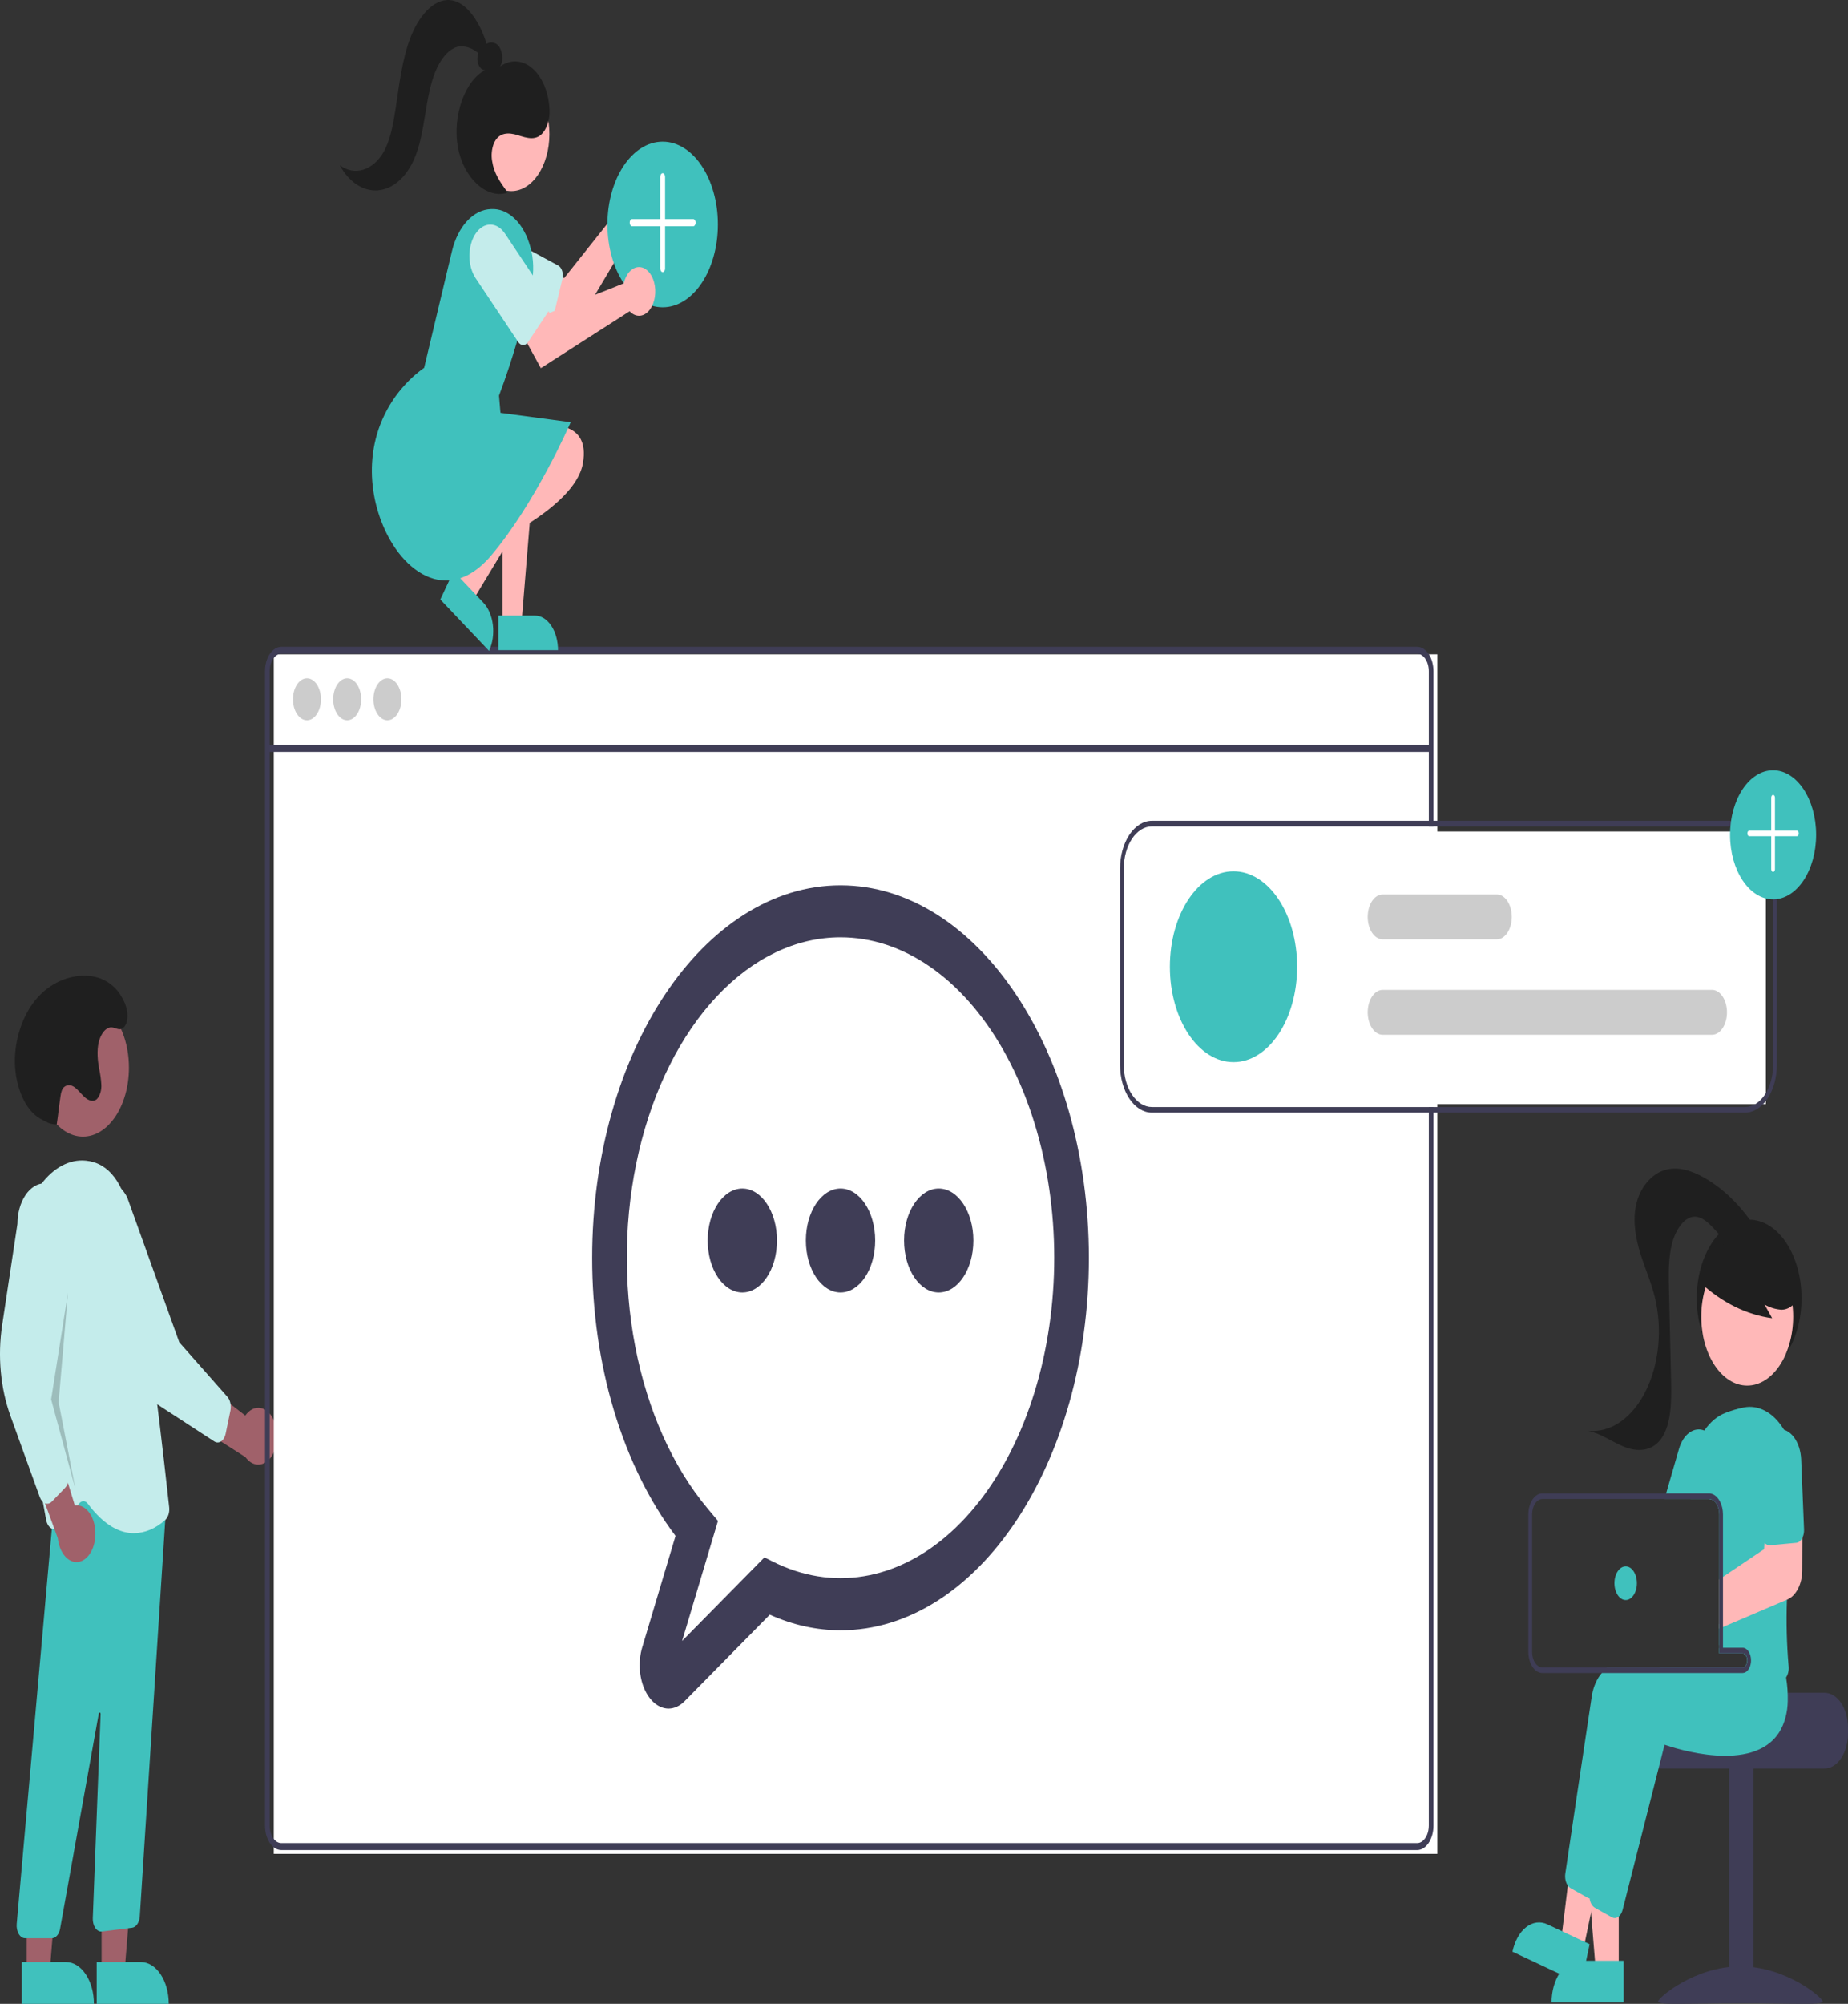 <svg width="143" height="155" viewBox="0 0 143 155" fill="none" xmlns="http://www.w3.org/2000/svg">
<rect x="0" y="0" width="143" height="155" fill="#333333" stroke="none"/>
<g id="undraw_group-chat_4xw0 1" clip-path="url(#clip0_346_2033)">
<path id="Vector" d="M21.199 109.875C21.082 109.609 20.927 109.384 20.745 109.217C20.564 109.051 20.36 108.945 20.149 108.909C19.937 108.873 19.723 108.907 19.521 109.008C19.32 109.11 19.135 109.276 18.981 109.496L14.383 105.938L14.669 109.947L18.991 112.711C19.255 113.075 19.598 113.281 19.957 113.291C20.315 113.301 20.663 113.113 20.935 112.763C21.207 112.414 21.385 111.927 21.433 111.394C21.482 110.862 21.399 110.321 21.199 109.875Z" fill="#A0616A"/>
<rect id="Rectangle 34624314" x="21.186" y="50.612" width="90.037" height="92.789" fill="white"/>
<rect id="Rectangle 34624315" x="86.859" y="64.32" width="49.785" height="21.088" fill="white"/>
<path id="Vector_2" d="M17.113 111.488C17.029 111.546 16.939 111.576 16.848 111.577C16.756 111.579 16.666 111.551 16.581 111.497L12.214 108.657C10.721 107.686 9.513 105.935 8.817 103.729L6.521 96.464C6.351 96.137 6.226 95.764 6.153 95.365C6.08 94.966 6.06 94.55 6.094 94.14C6.129 93.729 6.217 93.333 6.353 92.974C6.49 92.614 6.672 92.299 6.89 92.045C7.108 91.791 7.357 91.605 7.623 91.496C7.889 91.386 8.167 91.357 8.441 91.409C8.714 91.461 8.978 91.593 9.218 91.798C9.458 92.003 9.668 92.277 9.837 92.604L13.873 103.83L17.599 108.05C17.706 108.171 17.785 108.339 17.826 108.53C17.867 108.721 17.868 108.926 17.829 109.118L17.463 110.89C17.424 111.079 17.347 111.247 17.243 111.37C17.203 111.417 17.159 111.457 17.113 111.488Z" fill="#C4ECEB"/>
<path id="Vector_3" d="M6.42 87.919C8.384 87.919 9.976 85.531 9.976 82.587C9.976 79.642 8.384 77.255 6.42 77.255C4.456 77.255 2.863 79.642 2.863 82.587C2.863 85.531 4.456 87.919 6.42 87.919Z" fill="#A0616A"/>
<path id="Vector_4" d="M7.862 152.529L9.637 152.529L10.481 142.263L7.861 142.264L7.862 152.529Z" fill="#A0616A"/>
<path id="Vector_5" d="M13.06 155L7.481 155L7.481 151.768L10.905 151.768C11.477 151.768 12.025 152.109 12.429 152.715C12.833 153.321 13.06 154.143 13.06 155Z" fill="#40C1BD"/>
<path id="Vector_6" d="M2.069 152.529L3.844 152.529L4.688 142.263L2.068 142.264L2.069 152.529Z" fill="#A0616A"/>
<path id="Vector_7" d="M7.268 155L1.688 155L1.688 151.768L5.112 151.768C5.684 151.768 6.232 152.109 6.636 152.715C7.04 153.321 7.268 154.143 7.268 155Z" fill="#40C1BD"/>
<path id="Vector_8" d="M1.448 149.591C1.387 149.486 1.342 149.363 1.315 149.229C1.288 149.096 1.281 148.956 1.293 148.818L4.401 113.872L12.123 115.838L12.947 115.096L10.816 148.254C10.798 148.478 10.729 148.685 10.621 148.842C10.513 148.999 10.372 149.095 10.223 149.114L7.884 149.406C7.792 149.418 7.698 149.4 7.61 149.352C7.522 149.305 7.442 149.23 7.376 149.133C7.309 149.035 7.257 148.917 7.223 148.787C7.189 148.656 7.174 148.516 7.18 148.377L7.785 132.586C7.786 132.559 7.781 132.533 7.769 132.512C7.758 132.491 7.742 132.477 7.725 132.473C7.707 132.468 7.689 132.474 7.674 132.488C7.659 132.503 7.648 132.525 7.643 132.551L4.648 149.201C4.611 149.409 4.529 149.592 4.415 149.722C4.301 149.853 4.162 149.924 4.019 149.924H1.939C1.846 149.924 1.754 149.894 1.67 149.837C1.585 149.779 1.51 149.695 1.448 149.591Z" fill="#40C1BD"/>
<path id="Vector_9" d="M6.797 116.318C6.709 116.197 6.595 116.127 6.475 116.12C6.356 116.112 6.238 116.168 6.143 116.277L4.6 118.077C4.516 118.175 4.417 118.241 4.312 118.269C4.207 118.296 4.099 118.285 3.998 118.236C3.896 118.186 3.805 118.1 3.731 117.985C3.657 117.87 3.603 117.73 3.573 117.576C2.816 113.6 1.1 103.593 1.523 96.549C1.763 92.556 4.062 89.522 6.65 89.776C8.418 89.953 9.582 91.483 10.108 94.323C11.4 101.296 12.82 114.086 13.091 116.58C13.113 116.773 13.095 116.972 13.04 117.15C12.985 117.328 12.895 117.476 12.782 117.576C12.052 118.233 11.217 118.586 10.365 118.596C9.334 118.596 8.098 118.058 6.797 116.318Z" fill="#C4ECEB"/>
<path id="Vector_10" d="M7.379 118.798C7.396 118.48 7.367 118.16 7.293 117.861C7.219 117.562 7.102 117.291 6.95 117.067C6.799 116.843 6.616 116.671 6.416 116.564C6.215 116.457 6.001 116.418 5.789 116.448L3.636 109.394L2.211 112.813L4.474 118.987C4.532 119.517 4.717 119.997 4.995 120.336C5.273 120.676 5.625 120.85 5.983 120.827C6.341 120.803 6.681 120.584 6.938 120.21C7.195 119.836 7.352 119.334 7.379 118.798Z" fill="#A0616A"/>
<path id="Vector_11" d="M3.5 116.287C3.411 116.255 3.327 116.195 3.255 116.112C3.182 116.028 3.122 115.923 3.078 115.802L0.811 109.527C0.036 107.381 -0.194 104.887 0.166 102.507L1.35 94.665C1.351 94.252 1.407 93.843 1.513 93.461C1.62 93.08 1.776 92.734 1.972 92.442C2.167 92.151 2.4 91.921 2.655 91.764C2.91 91.608 3.184 91.528 3.459 91.531C3.735 91.533 4.008 91.616 4.262 91.776C4.517 91.936 4.747 92.17 4.941 92.464C5.135 92.758 5.289 93.107 5.393 93.49C5.497 93.872 5.55 94.282 5.548 94.696L4.103 107.263L5.298 114.032C5.332 114.226 5.325 114.431 5.279 114.619C5.233 114.808 5.149 114.97 5.039 115.085L4.022 116.14C3.913 116.253 3.784 116.314 3.651 116.314C3.6 116.314 3.549 116.305 3.5 116.287Z" fill="#C4ECEB"/>
<path id="Vector_12" opacity="0.2" d="M5.26 99.996L3.957 108.245L5.839 115.191L4.536 108.462L5.26 99.996Z" fill="black"/>
<path id="Vector_13" d="M4.391 86.971C4.075 86.98 3.76 86.895 3.466 86.72C3.337 86.645 3.202 86.584 3.073 86.509C1.932 85.848 1.18 84.026 1.153 82.192C1.126 80.359 1.76 78.579 2.7 77.406C3.641 76.233 4.859 75.631 6.079 75.491C7.393 75.341 8.873 75.841 9.607 77.482C9.803 77.918 9.939 78.448 9.823 78.975C9.789 79.135 9.727 79.277 9.644 79.389C9.316 79.826 8.989 79.498 8.655 79.469C8.195 79.429 7.783 79.986 7.634 80.639C7.486 81.293 7.551 82.012 7.671 82.678C7.762 83.079 7.82 83.495 7.842 83.918C7.852 84.129 7.825 84.341 7.765 84.533C7.705 84.725 7.613 84.891 7.498 85.015C7.211 85.275 6.834 85.124 6.546 84.865C6.259 84.605 6.011 84.244 5.7 84.052C5.39 83.861 4.973 83.904 4.793 84.328C4.735 84.482 4.696 84.65 4.678 84.824C4.516 85.93 4.553 85.865 4.391 86.971Z" fill="#1F1F1F"/>
<path id="Vector_14" d="M109.661 50.032H21.768C21.434 50.033 21.113 50.232 20.876 50.587C20.639 50.942 20.506 51.423 20.506 51.925V141.214C20.506 141.716 20.639 142.197 20.876 142.552C21.113 142.907 21.434 143.106 21.768 143.107H109.661C109.843 143.107 110.023 143.047 110.189 142.933C110.355 142.818 110.502 142.651 110.621 142.442C110.631 142.426 110.64 142.409 110.648 142.39C110.723 142.252 110.784 142.098 110.829 141.932C110.893 141.705 110.925 141.46 110.925 141.214V85.631H110.564V141.214C110.564 141.478 110.512 141.736 110.415 141.956C110.328 142.15 110.211 142.308 110.073 142.416C109.946 142.515 109.804 142.567 109.661 142.566H21.768C21.529 142.566 21.3 142.423 21.131 142.17C20.962 141.916 20.867 141.572 20.866 141.214V51.925C20.867 51.567 20.962 51.223 21.131 50.969C21.3 50.716 21.529 50.573 21.768 50.573H109.661C109.9 50.573 110.13 50.715 110.299 50.969C110.468 51.222 110.564 51.566 110.564 51.925V63.923H110.925V51.925C110.924 51.423 110.791 50.941 110.554 50.587C110.317 50.232 109.996 50.032 109.661 50.032Z" fill="#3F3D56"/>
<path id="Vector_15" d="M110.743 57.62H20.686V58.161H110.743V57.62Z" fill="#3F3D56"/>
<path id="Vector_16" d="M23.753 55.715C24.351 55.715 24.836 54.988 24.836 54.092C24.836 53.195 24.351 52.468 23.753 52.468C23.155 52.468 22.67 53.195 22.67 54.092C22.67 54.988 23.155 55.715 23.753 55.715Z" fill="#CCCCCC"/>
<path id="Vector_17" d="M26.866 55.715C27.464 55.715 27.949 54.988 27.949 54.092C27.949 53.195 27.464 52.468 26.866 52.468C26.268 52.468 25.783 53.195 25.783 54.092C25.783 54.988 26.268 55.715 26.866 55.715Z" fill="#CCCCCC"/>
<path id="Vector_18" d="M29.979 55.715C30.577 55.715 31.062 54.988 31.062 54.092C31.062 53.195 30.577 52.468 29.979 52.468C29.381 52.468 28.896 53.195 28.896 54.092C28.896 54.988 29.381 55.715 29.979 55.715Z" fill="#CCCCCC"/>
<path id="Vector_19" d="M51.729 132.163C51.356 132.16 50.99 132.018 50.663 131.75C50.336 131.481 50.059 131.095 49.856 130.625C49.654 130.156 49.533 129.618 49.505 129.061C49.476 128.504 49.54 127.945 49.692 127.434L52.272 118.805C50.24 116.111 48.614 112.8 47.502 109.091C46.39 105.382 45.818 101.36 45.822 97.294C45.822 81.407 54.444 68.482 65.041 68.482C75.638 68.482 84.259 81.407 84.259 97.294C84.259 113.181 75.638 126.106 65.041 126.106C63.187 126.103 61.343 125.696 59.568 124.897L52.984 131.58C52.614 131.958 52.177 132.161 51.729 132.163ZM65.041 72.502C61.611 72.499 58.266 74.096 55.468 77.071C52.671 80.046 50.561 84.252 49.429 89.106C48.298 93.96 48.202 99.221 49.154 104.16C50.106 109.1 52.06 113.473 54.745 116.673L55.557 117.645L52.782 126.93L59.152 120.465L59.781 120.782C62.053 121.926 64.463 122.316 66.846 121.924C69.229 121.533 71.526 120.37 73.579 118.515C75.632 116.66 77.391 114.158 78.735 111.182C80.079 108.207 80.975 104.829 81.361 101.282C81.748 97.736 81.615 94.106 80.973 90.644C80.33 87.182 79.194 83.971 77.641 81.233C76.088 78.496 74.157 76.297 71.982 74.789C69.806 73.281 67.438 72.501 65.041 72.502Z" fill="#3F3D56"/>
<path id="Vector_20" d="M65.041 99.974C66.522 99.974 67.723 98.174 67.723 95.954C67.723 93.733 66.522 91.933 65.041 91.933C63.56 91.933 62.359 93.733 62.359 95.954C62.359 98.174 63.56 99.974 65.041 99.974Z" fill="#3F3D56"/>
<path id="Vector_21" d="M57.443 99.974C58.924 99.974 60.125 98.174 60.125 95.954C60.125 93.733 58.924 91.933 57.443 91.933C55.962 91.933 54.762 93.733 54.762 95.954C54.762 98.174 55.962 99.974 57.443 99.974Z" fill="#3F3D56"/>
<path id="Vector_22" d="M72.641 99.974C74.122 99.974 75.322 98.174 75.322 95.954C75.322 93.733 74.122 91.933 72.641 91.933C71.16 91.933 69.959 93.733 69.959 95.954C69.959 98.174 71.16 99.974 72.641 99.974Z" fill="#3F3D56"/>
<path id="Vector_23" d="M132.477 80.042H106.992C106.685 80.042 106.391 79.859 106.173 79.533C105.956 79.207 105.834 78.766 105.834 78.305C105.834 77.844 105.956 77.403 106.173 77.077C106.391 76.751 106.685 76.568 106.992 76.568H132.477C132.784 76.568 133.079 76.751 133.296 77.077C133.513 77.403 133.635 77.844 133.635 78.305C133.635 78.766 133.513 79.207 133.296 79.533C133.079 79.859 132.784 80.042 132.477 80.042Z" fill="#CCCCCC"/>
<path id="Vector_24" d="M115.825 72.661H106.992C106.685 72.661 106.391 72.478 106.173 72.152C105.956 71.827 105.834 71.385 105.834 70.924C105.834 70.464 105.956 70.022 106.173 69.696C106.391 69.371 106.685 69.188 106.992 69.188H115.825C116.132 69.188 116.427 69.371 116.644 69.696C116.861 70.022 116.983 70.464 116.983 70.924C116.983 71.385 116.861 71.827 116.644 72.152C116.427 72.478 116.132 72.661 115.825 72.661Z" fill="#CCCCCC"/>
<path id="Vector_25" d="M95.451 82.158C98.169 82.158 100.374 78.853 100.374 74.777C100.374 70.701 98.169 67.396 95.451 67.396C92.731 67.396 90.527 70.701 90.527 74.777C90.527 78.853 92.731 82.158 95.451 82.158Z" fill="#40C1BD"/>
<path id="Vector_26" d="M135.032 63.489H89.132C88.479 63.49 87.853 63.88 87.392 64.571C86.93 65.263 86.671 66.201 86.67 67.179V82.375C86.671 83.353 86.93 84.291 87.392 84.983C87.853 85.674 88.479 86.064 89.132 86.065H135.032C135.685 86.064 136.31 85.674 136.772 84.983C137.233 84.291 137.493 83.353 137.494 82.375V67.179C137.493 66.201 137.233 65.263 136.772 64.571C136.31 63.88 135.685 63.49 135.032 63.489ZM137.204 82.375C137.203 83.238 136.974 84.066 136.567 84.676C136.16 85.286 135.608 85.63 135.032 85.631H89.132C88.556 85.63 88.004 85.286 87.596 84.676C87.189 84.066 86.96 83.238 86.96 82.375V67.179C86.96 66.316 87.189 65.488 87.596 64.878C88.004 64.267 88.556 63.924 89.132 63.923H135.032C135.608 63.924 136.16 64.267 136.567 64.878C136.974 65.488 137.203 66.316 137.204 67.179V82.375Z" fill="#3F3D56"/>
<path id="Vector_27" d="M137.203 69.567C139.043 69.567 140.534 67.332 140.534 64.574C140.534 61.817 139.043 59.581 137.203 59.581C135.364 59.581 133.873 61.817 133.873 64.574C133.873 67.332 135.364 69.567 137.203 69.567Z" fill="#40C1BD"/>
<path id="Vector_28" d="M137.101 67.382C137.088 67.362 137.077 67.338 137.07 67.312C137.062 67.285 137.059 67.257 137.059 67.229V61.703C137.059 61.645 137.074 61.59 137.101 61.549C137.128 61.509 137.165 61.486 137.203 61.486C137.242 61.486 137.279 61.509 137.306 61.549C137.333 61.59 137.348 61.645 137.348 61.703V67.229C137.348 67.272 137.34 67.314 137.324 67.349C137.308 67.385 137.285 67.413 137.259 67.429C137.232 67.446 137.203 67.45 137.175 67.442C137.147 67.433 137.121 67.412 137.101 67.382Z" fill="white"/>
<path id="Vector_29" d="M135.257 64.619C135.237 64.589 135.223 64.55 135.218 64.508C135.212 64.466 135.215 64.422 135.226 64.383C135.237 64.343 135.255 64.309 135.279 64.285C135.303 64.261 135.331 64.249 135.36 64.249H139.046C139.084 64.249 139.121 64.272 139.148 64.312C139.175 64.353 139.19 64.408 139.19 64.466C139.19 64.523 139.175 64.579 139.148 64.619C139.121 64.66 139.084 64.683 139.046 64.683H135.36C135.341 64.683 135.322 64.677 135.304 64.666C135.287 64.655 135.271 64.639 135.257 64.619Z" fill="white"/>
<path id="Vector_30" d="M141.189 130.937H134.238C134.238 131.236 127.073 131.479 127.073 131.479C126.961 131.606 126.858 131.752 126.768 131.913C126.495 132.4 126.347 133.015 126.348 133.65V134.084C126.348 134.804 126.539 135.494 126.878 136.003C127.217 136.511 127.678 136.797 128.158 136.798H141.189C141.669 136.797 142.129 136.511 142.469 136.002C142.808 135.493 142.999 134.804 142.999 134.084V133.65C142.999 132.931 142.808 132.241 142.469 131.732C142.129 131.224 141.669 130.938 141.189 130.937Z" fill="#3F3D56"/>
<path id="Vector_31" d="M135.687 136.69H133.805V154.924H135.687V136.69Z" fill="#3F3D56"/>
<path id="Vector_32" d="M141.045 154.825C141.045 155.13 138.192 154.943 134.674 154.943C131.155 154.943 128.303 155.13 128.303 154.825C128.303 154.52 131.155 152.102 134.674 152.102C138.192 152.102 141.045 154.52 141.045 154.825Z" fill="#3F3D56"/>
<path id="Vector_33" d="M135.349 106.501C137.588 106.501 139.404 103.779 139.404 100.422C139.404 97.065 137.588 94.344 135.349 94.344C133.11 94.344 131.295 97.065 131.295 100.422C131.295 103.779 133.11 106.501 135.349 106.501Z" fill="#1F1F1F"/>
<path id="Vector_34" d="M125.26 152.427L123.485 152.427L122.641 142.162L125.261 142.162L125.26 152.427Z" fill="#FFB8B8"/>
<path id="Vector_35" d="M122.216 151.666H125.64V154.898H120.061C120.061 154.041 120.288 153.219 120.692 152.613C121.096 152.007 121.644 151.666 122.216 151.666Z" fill="#40C1BD"/>
<path id="Vector_36" d="M122.489 150.942L120.795 150.145L122.039 139.971L124.539 141.147L122.489 150.942Z" fill="#FFB8B8"/>
<path id="Vector_37" d="M119.738 148.85L123.005 150.387L122.359 153.47L117.036 150.966C117.207 150.148 117.588 149.466 118.095 149.069C118.602 148.672 119.193 148.593 119.738 148.85Z" fill="#40C1BD"/>
<path id="Vector_38" d="M136.435 129.157C136.394 128.64 136.32 128.13 136.215 127.633L135.883 127.008L135.02 125.384L134.983 125.386C134.919 125.391 134.654 125.412 134.244 125.46H134.24C133.986 125.491 133.677 125.53 133.325 125.58C133.232 125.595 133.135 125.608 133.035 125.623V127.889H134.845C134.933 127.89 135.018 127.938 135.084 128.025C135.15 128.112 135.193 128.232 135.204 128.363C135.206 128.386 135.207 128.408 135.207 128.432C135.207 128.576 135.169 128.714 135.101 128.816C135.033 128.918 134.941 128.975 134.845 128.975H124.333C124.199 129.108 124.07 129.253 123.948 129.409C123.577 129.839 123.31 130.438 123.187 131.115C122.573 135.161 121.454 142.707 121.124 144.924C121.1 145.091 121.106 145.264 121.14 145.427C121.174 145.59 121.236 145.736 121.32 145.853C121.381 145.939 121.453 146.006 121.532 146.05L122.838 146.784C122.892 146.814 122.948 146.833 123.005 146.842C123.012 146.842 123.018 146.845 123.025 146.845C123.039 146.846 123.052 146.847 123.066 146.847C123.198 146.846 123.327 146.786 123.435 146.673C123.544 146.561 123.628 146.402 123.675 146.217L124.706 142.162L126.295 135.91L126.923 133.438C127.652 133.694 133.762 135.722 135.808 132.455C136.01 132.133 136.169 131.756 136.277 131.345C136.449 130.647 136.504 129.895 136.435 129.157Z" fill="#40C1BD"/>
<path id="Vector_39" d="M138.207 129.748C138.175 129.554 138.139 129.355 138.097 129.153L136.903 126.904L136.865 126.906C136.79 126.912 136.432 126.941 135.883 127.008C135.261 127.086 134.39 127.212 133.413 127.41C133.384 127.414 133.354 127.42 133.325 127.427C133.229 127.447 133.132 127.466 133.035 127.488V127.889H134.845C134.933 127.89 135.018 127.938 135.084 128.025C135.15 128.112 135.193 128.232 135.204 128.363C135.206 128.386 135.207 128.408 135.207 128.432C135.207 128.576 135.169 128.714 135.101 128.816C135.033 128.917 134.941 128.975 134.845 128.975H128.448C128.168 129.112 127.899 129.255 127.641 129.409C126.289 130.212 125.277 131.265 125.07 132.635C125 133.095 124.924 133.601 124.842 134.139C124.541 136.14 124.175 138.591 123.843 140.819V140.821C123.775 141.281 123.707 141.728 123.642 142.162C123.365 144.029 123.131 145.612 123.006 146.443C123.004 146.467 123.001 146.489 122.998 146.512V146.517C122.983 146.685 122.997 146.856 123.038 147.014L123.04 147.016V147.018C123.08 147.17 123.144 147.303 123.228 147.407C123.284 147.476 123.347 147.531 123.415 147.57L124.721 148.303C124.794 148.344 124.871 148.365 124.948 148.366C125.057 148.367 125.164 148.326 125.259 148.247C125.396 148.136 125.502 147.955 125.558 147.737L128.37 136.674L128.806 134.957C129.534 135.214 135.644 137.239 137.69 133.974C138.095 133.318 138.325 132.464 138.339 131.571C138.353 130.957 138.309 130.343 138.207 129.748Z" fill="#40C1BD"/>
<path id="Vector_40" d="M138.047 110.597C138.024 110.556 137.999 110.514 137.973 110.475C137.587 109.868 137.111 109.405 136.583 109.126C136.056 108.848 135.491 108.76 134.937 108.871C134.453 108.966 133.974 109.108 133.502 109.295C132.892 109.529 132.334 109.999 131.883 110.656C131.531 111.167 131.254 111.782 131.07 112.462C130.885 113.142 130.796 113.872 130.81 114.606C130.816 114.904 130.817 115.208 130.814 115.516C130.814 115.659 130.813 115.805 130.811 115.95H132.239C132.301 115.95 132.363 115.961 132.423 115.983C132.597 116.045 132.752 116.194 132.863 116.404C132.975 116.615 133.035 116.876 133.035 117.144V127.243C133.132 127.284 133.229 127.325 133.325 127.368C133.355 127.384 133.384 127.397 133.413 127.41C133.447 127.425 133.48 127.44 133.512 127.455C133.806 127.592 134.093 127.737 134.373 127.889H134.845C134.933 127.89 135.018 127.938 135.084 128.025C135.15 128.112 135.193 128.232 135.205 128.363C135.303 128.421 135.399 128.48 135.493 128.538C135.827 128.747 136.144 128.955 136.435 129.157C136.828 129.426 137.177 129.682 137.469 129.906C137.561 129.976 137.663 130.014 137.766 130.015C137.902 130.014 138.033 129.949 138.142 129.828C138.165 129.803 138.187 129.776 138.208 129.748C138.285 129.639 138.344 129.503 138.378 129.352C138.413 129.202 138.422 129.041 138.406 128.884C138.257 127.178 138.213 125.456 138.276 123.739C138.316 122.295 138.403 120.815 138.516 119.384C138.577 118.609 138.645 117.85 138.716 117.118C138.784 116.419 138.856 115.748 138.927 115.114C139.02 114.311 138.989 113.486 138.837 112.702C138.684 111.919 138.414 111.199 138.047 110.597Z" fill="#40C1BD"/>
<path id="Vector_41" d="M132.111 110.775C132.037 110.727 131.961 110.687 131.883 110.656C131.497 110.5 131.086 110.557 130.726 110.818C130.366 111.078 130.081 111.523 129.922 112.073L128.927 115.516L128.803 115.95H132.239C132.301 115.95 132.362 115.961 132.423 115.983L132.538 115.581L132.979 114.057C133.154 113.449 133.16 112.763 132.998 112.147C132.835 111.532 132.516 111.038 132.111 110.775Z" fill="#40C1BD"/>
<path id="Vector_42" d="M135.201 107.176C137.165 107.176 138.757 104.789 138.757 101.844C138.757 98.9 137.165 96.513 135.201 96.513C133.237 96.513 131.645 98.9 131.645 101.844C131.645 104.789 133.237 107.176 135.201 107.176Z" fill="#FFB8B8"/>
<path id="Vector_43" d="M131.582 99.225C133.267 100.767 135.166 101.705 137.132 101.966L136.547 100.915C136.973 101.152 137.421 101.285 137.874 101.311C138.328 101.3 138.803 101.039 139.06 100.479C139.175 100.201 139.243 99.885 139.259 99.559C139.274 99.233 139.237 98.906 139.15 98.606C138.972 98.007 138.695 97.487 138.344 97.095C137.724 96.359 136.991 95.864 136.212 95.655C135.432 95.446 134.631 95.53 133.878 95.898C133.362 96.129 132.9 96.574 132.544 97.181C132.207 97.805 131.558 98.36 131.731 99.12L131.582 99.225Z" fill="#1F1F1F"/>
<path id="Vector_44" d="M135.799 94.922C134.678 93.217 133.32 91.901 131.823 91.067C130.862 90.533 129.815 90.203 128.81 90.507C127.805 90.81 126.855 91.852 126.575 93.33C126.345 94.539 126.582 95.841 126.938 96.978C127.294 98.116 127.769 99.171 128.056 100.352C128.35 101.556 128.438 102.851 128.313 104.12C128.188 105.388 127.854 106.59 127.34 107.615C126.827 108.641 126.151 109.458 125.374 109.993C124.596 110.527 123.742 110.762 122.889 110.676C123.876 110.875 124.786 111.571 125.751 111.941C126.717 112.311 127.856 112.286 128.573 111.249C129.332 110.153 129.347 108.369 129.31 106.79C129.256 104.442 129.201 102.095 129.147 99.747C129.119 98.55 129.095 97.314 129.383 96.197C129.671 95.079 130.356 94.101 131.155 94.111C131.76 94.118 132.296 94.668 132.782 95.211C133.268 95.753 133.782 96.332 134.385 96.413C134.988 96.493 135.677 95.824 135.632 94.919L135.799 94.922Z" fill="#1F1F1F"/>
<path id="Vector_45" d="M138.716 117.118L136.686 117.2L136.538 119.339L136.505 119.834L133.325 121.974L133.035 122.169V125.975L133.325 125.851L134.24 125.46H134.244L138.275 123.739L138.322 123.719C138.647 123.578 138.934 123.283 139.139 122.879C139.344 122.474 139.457 121.981 139.46 121.473L139.47 118.948L139.479 117.088L138.716 117.118Z" fill="#FFB8B8"/>
<path id="Vector_46" d="M139.377 112.889C139.349 112.228 139.148 111.611 138.817 111.172C138.487 110.733 138.053 110.51 137.612 110.55C137.171 110.591 136.759 110.892 136.467 111.388C136.174 111.884 136.025 112.534 136.052 113.195L136.273 118.614C136.279 118.756 136.306 118.895 136.352 119.02C136.398 119.146 136.462 119.254 136.538 119.339C136.661 119.475 136.812 119.542 136.964 119.528L138.516 119.384L138.987 119.341C139.073 119.334 139.157 119.302 139.234 119.246C139.311 119.19 139.38 119.11 139.436 119.013C139.448 118.992 139.46 118.971 139.471 118.948C139.563 118.763 139.608 118.535 139.598 118.305L139.377 112.889Z" fill="#40C1BD"/>
<path id="Vector_47" d="M133.513 127.455H133.326V127.427C133.231 127.447 133.134 127.466 133.037 127.488V127.889H134.375C134.094 127.737 133.807 127.593 133.513 127.455ZM133.513 127.455H133.326V127.427C133.231 127.447 133.134 127.466 133.037 127.488V127.889H134.375C134.094 127.737 133.807 127.593 133.513 127.455ZM134.847 127.455H133.326V117.144C133.326 116.791 133.249 116.448 133.107 116.166C132.965 115.884 132.766 115.679 132.54 115.581C132.443 115.537 132.342 115.515 132.241 115.516H119.354C119.066 115.516 118.79 115.688 118.586 115.993C118.382 116.299 118.268 116.712 118.268 117.144V127.781C118.268 128.213 118.382 128.627 118.586 128.932C118.789 129.237 119.066 129.409 119.354 129.409H134.847C135.007 129.408 135.162 129.319 135.281 129.159C135.401 128.998 135.476 128.777 135.494 128.538C135.497 128.503 135.498 128.468 135.498 128.432C135.498 128.173 135.429 127.925 135.307 127.742C135.185 127.559 135.02 127.456 134.847 127.455ZM135.209 128.432C135.209 128.576 135.171 128.714 135.103 128.816C135.035 128.917 134.943 128.975 134.847 128.975H119.354C119.142 128.975 118.94 128.849 118.791 128.625C118.641 128.401 118.557 128.097 118.557 127.781V117.144C118.557 116.827 118.641 116.524 118.791 116.3C118.94 116.076 119.142 115.95 119.354 115.95H132.241C132.302 115.95 132.364 115.961 132.424 115.983C132.599 116.045 132.754 116.194 132.865 116.404C132.976 116.615 133.037 116.875 133.037 117.144V127.889H134.847C134.935 127.89 135.02 127.938 135.086 128.025C135.152 128.112 135.195 128.232 135.206 128.363C135.207 128.386 135.209 128.408 135.209 128.432ZM133.513 127.455H133.326V127.427C133.231 127.447 133.134 127.466 133.037 127.488V127.889H134.375C134.094 127.737 133.807 127.593 133.513 127.455Z" fill="#3F3D56"/>
<path id="Vector_48" d="M125.797 123.765C126.276 123.765 126.665 123.182 126.665 122.463C126.665 121.743 126.276 121.16 125.797 121.16C125.317 121.16 124.928 121.743 124.928 122.463C124.928 123.182 125.317 123.765 125.797 123.765Z" fill="#40C1BD"/>
<path id="Vector_49" d="M48.196 15.492C48.193 15.592 48.195 15.691 48.202 15.79L43.655 21.511L42.299 20.775L41.291 23.697L44.255 25.813L49.226 17.45C49.477 17.518 49.736 17.471 49.969 17.313C50.201 17.155 50.396 16.895 50.527 16.567C50.659 16.239 50.721 15.859 50.704 15.478C50.688 15.096 50.595 14.731 50.437 14.431C50.279 14.13 50.064 13.909 49.82 13.797C49.576 13.684 49.315 13.686 49.072 13.801C48.829 13.916 48.615 14.14 48.458 14.442C48.302 14.744 48.211 15.111 48.196 15.492Z" fill="#FFB8B8"/>
<path id="Vector_50" d="M42.099 25.099L37.708 22.723C37.305 22.505 36.976 22.056 36.794 21.474C36.612 20.893 36.591 20.226 36.737 19.622C36.882 19.018 37.182 18.525 37.57 18.252C37.958 17.979 38.402 17.948 38.805 18.166L43.196 20.542C43.262 20.578 43.324 20.633 43.376 20.705C43.428 20.776 43.471 20.862 43.501 20.958C43.531 21.054 43.548 21.158 43.551 21.264C43.554 21.37 43.544 21.476 43.52 21.576L42.788 24.614C42.739 24.815 42.64 24.979 42.51 25.07C42.381 25.161 42.233 25.172 42.099 25.099Z" fill="#C4ECEB"/>
<path id="Vector_51" d="M38.883 48.246L40.35 48.246L41.048 39.76L38.883 39.761L38.883 48.246Z" fill="#FFB8B8"/>
<path id="Vector_52" d="M43.18 50.289L38.568 50.289L38.568 47.617L41.398 47.617C41.87 47.617 42.324 47.899 42.658 48.4C42.992 48.901 43.18 49.58 43.18 50.289Z" fill="#40C1BD"/>
<path id="Vector_53" d="M35.256 45.404L36.456 46.669L40.283 40.33L38.511 38.463L35.256 45.404Z" fill="#FFB8B8"/>
<path id="Vector_54" d="M37.844 50.347L34.071 46.37L35.096 44.185L37.411 46.625C37.798 47.032 38.06 47.654 38.142 48.351C38.223 49.049 38.116 49.767 37.844 50.347Z" fill="#40C1BD"/>
<path id="Vector_55" d="M42.094 32.96C42.094 32.96 45.756 32.313 45.099 35.875C44.441 39.438 37.117 42.514 37.117 42.514L42.094 32.96Z" fill="#FFB8B8"/>
<path id="Vector_56" d="M39.573 14.782C41.196 14.782 42.512 12.809 42.512 10.375C42.512 7.941 41.196 5.968 39.573 5.968C37.949 5.968 36.633 7.941 36.633 10.375C36.633 12.809 37.949 14.782 39.573 14.782Z" fill="#FFB8B8"/>
<path id="Vector_57" d="M30.197 41.785C28.524 38.865 27.939 34.383 30.607 30.656C31.265 29.758 32.011 29.015 32.819 28.453L34.969 19.439C35.192 18.497 35.602 17.68 36.143 17.097C36.684 16.514 37.331 16.192 37.997 16.173C38.644 16.132 39.284 16.391 39.828 16.916C40.373 17.441 40.796 18.206 41.039 19.106C41.301 20.021 41.331 21.049 41.123 21.996C40.483 24.984 39.643 27.867 38.614 30.601L38.726 31.934L44.16 32.658L44.109 32.782C44.083 32.846 41.423 38.922 38.021 42.954C36.857 44.333 35.654 44.904 34.519 44.904C32.797 44.904 31.231 43.59 30.197 41.785Z" fill="#40C1BD"/>
<path id="Vector_58" d="M29.685 11.758C30.205 10.829 30.428 9.613 30.608 8.431C30.892 6.559 31.111 4.624 31.742 2.954C32.373 1.284 33.532 -0.1 34.811 0.006C36.082 0.11 37.109 1.643 37.655 3.387C37.787 3.311 37.928 3.276 38.07 3.286C38.211 3.297 38.35 3.351 38.476 3.447C38.869 3.77 39.016 4.687 38.689 5.146C39.033 4.9 39.408 4.766 39.789 4.752C40.17 4.738 40.549 4.844 40.901 5.063C41.353 5.352 41.744 5.823 42.029 6.423C42.315 7.023 42.485 7.729 42.52 8.465C42.534 8.763 42.506 9.063 42.44 9.345C42.373 9.627 42.269 9.885 42.133 10.104C41.568 10.975 40.771 10.674 40.061 10.453C39.391 10.243 38.575 10.187 38.198 11.143C38.049 11.542 38.007 12.011 38.081 12.454C38.226 13.41 38.698 14.075 39.156 14.712L39.23 14.921C37.614 15.393 35.849 13.738 35.425 11.353C35.002 8.968 35.983 6.216 37.542 5.42C37.438 5.425 37.335 5.388 37.244 5.314C37.153 5.239 37.077 5.129 37.024 4.996C36.97 4.862 36.942 4.71 36.941 4.554C36.94 4.399 36.967 4.246 37.019 4.111C36.587 3.748 36.099 3.566 35.604 3.582C34.799 3.661 34.102 4.52 33.683 5.554C33.264 6.588 33.075 7.788 32.883 8.962C32.69 10.137 32.482 11.335 32.034 12.341C31.724 13.037 31.309 13.616 30.823 14.03C30.337 14.444 29.794 14.681 29.236 14.724C28.677 14.767 28.12 14.614 27.609 14.277C27.097 13.94 26.645 13.428 26.289 12.782C26.852 13.192 27.489 13.313 28.102 13.128C28.716 12.943 29.272 12.462 29.685 11.758Z" fill="#1F1F1F"/>
<path id="Vector_59" d="M51.277 23.769C53.637 23.769 55.55 20.901 55.55 17.362C55.55 13.824 53.637 10.956 51.277 10.956C48.917 10.956 47.004 13.824 47.004 17.362C47.004 20.901 48.917 23.769 51.277 23.769Z" fill="#40C1BD"/>
<path id="Vector_60" d="M51.146 20.965C51.129 20.939 51.115 20.909 51.106 20.875C51.096 20.841 51.092 20.805 51.092 20.768V13.678C51.092 13.604 51.111 13.533 51.146 13.481C51.181 13.429 51.228 13.399 51.278 13.399C51.327 13.399 51.374 13.429 51.409 13.481C51.444 13.533 51.463 13.604 51.463 13.678V20.768C51.463 20.823 51.452 20.877 51.432 20.923C51.412 20.969 51.383 21.005 51.349 21.026C51.315 21.047 51.277 21.052 51.241 21.041C51.205 21.031 51.172 21.004 51.146 20.965Z" fill="white"/>
<path id="Vector_61" d="M48.781 17.42C48.755 17.381 48.737 17.331 48.73 17.277C48.723 17.223 48.727 17.167 48.741 17.116C48.755 17.066 48.779 17.022 48.809 16.991C48.84 16.961 48.876 16.945 48.912 16.945H53.642C53.691 16.945 53.738 16.974 53.773 17.026C53.808 17.078 53.828 17.149 53.828 17.223C53.828 17.297 53.808 17.368 53.773 17.42C53.738 17.472 53.691 17.502 53.642 17.502H48.912C48.888 17.502 48.864 17.494 48.841 17.48C48.819 17.466 48.798 17.446 48.781 17.42Z" fill="white"/>
<path id="Vector_62" d="M48.344 21.647C48.313 21.735 48.287 21.826 48.265 21.92L42.528 24.201L41.509 22.671L39.768 24.674L41.851 28.478L48.722 24.076C48.929 24.297 49.177 24.419 49.432 24.424C49.688 24.43 49.938 24.319 50.15 24.106C50.361 23.893 50.525 23.588 50.619 23.232C50.712 22.876 50.731 22.486 50.673 22.114C50.616 21.741 50.483 21.404 50.295 21.147C50.106 20.89 49.869 20.725 49.616 20.674C49.364 20.624 49.106 20.69 48.879 20.863C48.652 21.037 48.465 21.311 48.344 21.647Z" fill="#FFB8B8"/>
<path id="Vector_63" d="M40.1 26.457L36.799 21.509C36.649 21.284 36.53 21.017 36.448 20.723C36.367 20.429 36.324 20.113 36.324 19.795C36.324 19.476 36.366 19.161 36.447 18.867C36.528 18.573 36.647 18.305 36.797 18.08C36.948 17.855 37.126 17.676 37.322 17.554C37.519 17.433 37.729 17.37 37.941 17.37C38.154 17.371 38.364 17.434 38.56 17.556C38.757 17.678 38.935 17.857 39.085 18.083L42.385 23.031C42.435 23.106 42.475 23.195 42.502 23.293C42.529 23.391 42.543 23.496 42.543 23.602C42.543 23.708 42.529 23.813 42.502 23.911C42.475 24.009 42.435 24.098 42.385 24.173L40.862 26.457C40.761 26.608 40.624 26.693 40.481 26.693C40.338 26.693 40.201 26.608 40.1 26.457Z" fill="#C4ECEB"/>
</g>
<defs>
<clipPath id="clip0_346_2033">
<rect width="143" height="155" fill="white"/>
</clipPath>
</defs>
</svg>
